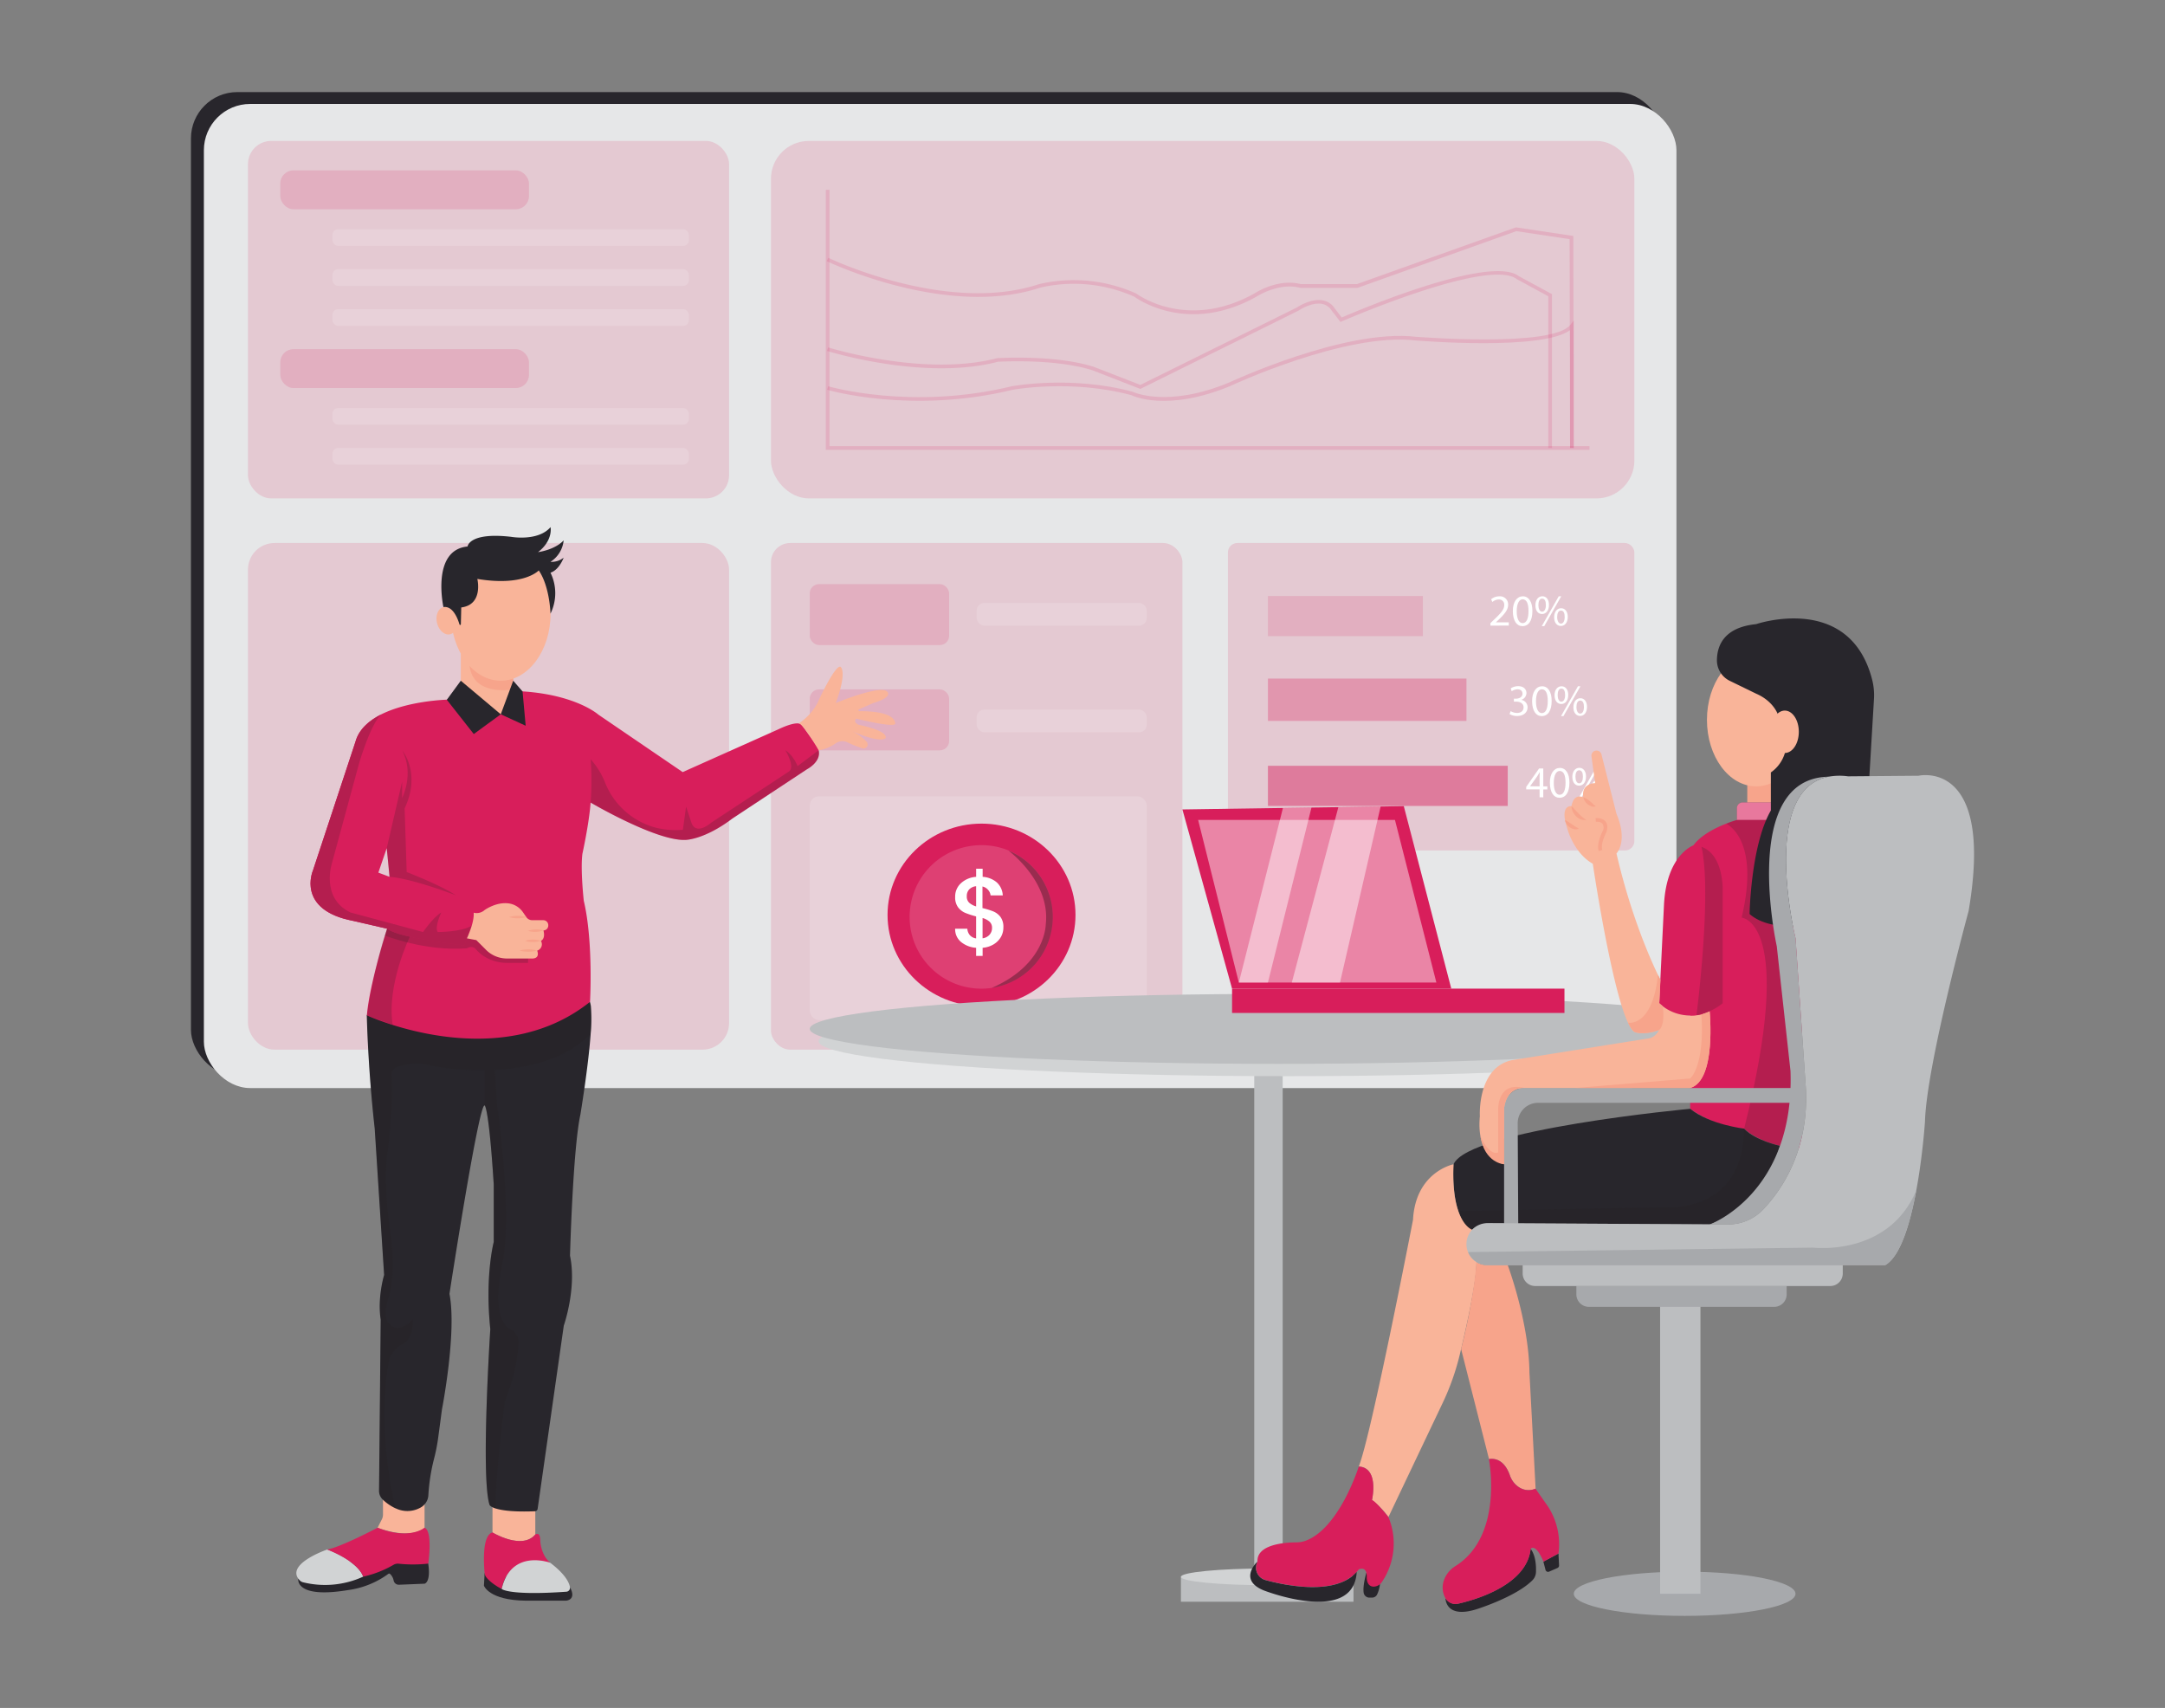 <svg id="b87d0a22-b63e-465c-baff-8dd6dfe039bb" data-name="Layer 1" xmlns="http://www.w3.org/2000/svg" width="865.76" height="682.89" viewBox="0 0 865.76 682.89"><rect x="0" y="0" width="865.76" height="682.89" fill="#808080" stroke="none"/><ellipse cx="673.67" cy="637.24" rx="44.33" ry="8.84" fill="#a7a9ac"/><rect x="663.86" y="518.32" width="16.13" height="118.92" fill="#bcbec0"/><path d="M630.47,514.15h84a0,0,0,0,1,0,0v3.37a5,5,0,0,1-5,5h-74.1a5,5,0,0,1-5-5v-3.37A0,0,0,0,1,630.47,514.15Z" fill="#a7a9ac"/><rect x="472.24" y="630.47" width="69.01" height="9.95" fill="#bcbec0"/><rect x="76.36" y="36.82" width="588.86" height="393.48" rx="18.52" fill="#28262C"/><rect x="81.53" y="41.56" width="588.86" height="393.48" rx="18.52" fill="#e6e7e8"/><rect x="99.16" y="56.35" width="192.39" height="142.92" rx="9.28" fill="#D81E5B" opacity="0.15"/><rect x="112.08" y="68.12" width="99.45" height="15.54" rx="5.25" fill="#D81E5B" opacity="0.15"/><rect x="132.95" y="91.66" width="142.52" height="6.66" rx="2.25" fill="#fff" opacity="0.15"/><rect x="132.95" y="107.64" width="142.52" height="6.66" rx="2.25" fill="#fff" opacity="0.15"/><rect x="112.08" y="139.61" width="99.45" height="15.54" rx="5.25" fill="#D81E5B" opacity="0.15"/><rect x="132.95" y="163.14" width="142.52" height="6.66" rx="2.25" fill="#fff" opacity="0.15"/><rect x="132.95" y="179.12" width="142.52" height="6.66" rx="2.25" fill="#fff" opacity="0.15"/><rect x="132.95" y="123.62" width="142.52" height="6.66" rx="2.25" fill="#fff" opacity="0.15"/><rect x="308.3" y="56.35" width="345.27" height="142.92" rx="15.14" fill="#D81E5B" opacity="0.15"/><g opacity="0.15"><polygon points="635.62 179.86 330.23 179.86 330.23 75.89 331.71 75.89 331.71 178.38 635.62 178.38 635.62 179.86" fill="#D81E5B"/></g><g opacity="0.15"><path d="M627.85,179.12l-.18-83.5-21.32-3.2-63.43,22.66-23,0c-8.63-2.26-17.45,3.51-17.54,3.57-27.14,15.16-47.32,1.05-48.72,0A59.53,59.53,0,0,0,416,115c-37.4,12.43-84.92-10.36-85.4-10.59l.65-1.33c.47.23,47.46,22.75,84.3,10.51a61.09,61.09,0,0,1,38.76,3.74l.15.09c.2.15,20.05,15,47.12-.06.33-.23,9.34-6.13,18.59-3.77h22.45L606.2,90.9l22.95,3.45.18,84.77Z" fill="#D81E5B"/></g><g opacity="0.15"><path d="M629.33,179.12h-1.48V132c-11.08,8.23-59.64,4.3-61.8,4.12-28-3.27-73.66,18-74.12,18.24C466.62,164.82,453,158.3,452.42,158c-24-6.47-47.24-2.19-47.47-2.15-40.49,9.86-73.86.09-74.19,0l.42-1.42c.33.1,33.33,9.76,73.46,0,.27-.05,23.81-4.4,48.3,2.21.27.12,13.8,6.53,38.4-3.63.43-.2,46.48-21.69,74.86-18.36.52,0,54.66,4.44,61.81-4.82l1.32-1.72Z" fill="#D81E5B"/></g><g opacity="0.15"><path d="M620.62,179.12h-1.48V118.45l-12.57-6.83c-11.28-8.68-69.37,16.61-70,16.87l-.53.23-3.59-4.64a5.7,5.7,0,0,0-3.78-2.57c-4.27-.81-9.41,2.69-9.47,2.72L456,155.51l-19.09-7.44c-15.19-4.85-37.68-3.43-37.91-3.41-29.52,7.71-67.9-4.22-68.28-4.35l.44-1.41c.38.12,38.37,11.93,67.61,4.3.36,0,23.13-1.47,38.63,3.47L456,153.9,518.5,123c.14-.1,5.61-3.82,10.48-2.9a7.08,7.08,0,0,1,4.71,3.15l2.86,3.69c6.29-2.72,59.42-25.3,70.82-16.52l13.25,7.19Z" fill="#D81E5B"/></g><rect x="308.3" y="217.12" width="164.54" height="202.56" rx="7.66" fill="#D81E5B" opacity="0.15"/><rect x="323.8" y="233.55" width="55.75" height="24.37" rx="3.73" fill="#D81E5B" opacity="0.15"/><rect x="323.8" y="275.64" width="55.75" height="24.37" rx="3.73" fill="#D81E5B" opacity="0.15"/><rect x="390.56" y="241.08" width="68.02" height="9.07" rx="3.06" fill="#fff" opacity="0.15"/><rect x="390.56" y="283.72" width="68.02" height="9.07" rx="3.06" fill="#fff" opacity="0.15"/><rect x="99.16" y="217.12" width="192.39" height="202.56" rx="10.61" fill="#D81E5B" opacity="0.15"/><rect x="491.04" y="217.12" width="162.52" height="122.93" rx="3.73" fill="#D81E5B" opacity="0.15"/><rect x="507.03" y="238.3" width="61.96" height="16.05" fill="#D81E5B" opacity="0.15"/><rect x="507.03" y="306.19" width="95.9" height="16.05" fill="#D81E5B" opacity="0.45"/><rect x="507.03" y="271.32" width="79.39" height="16.93" fill="#D81E5B" opacity="0.3"/><path d="M596,250.15v-1l1.23-1.19c3-2.8,4.28-4.29,4.3-6a2.06,2.06,0,0,0-2.29-2.26,3.88,3.88,0,0,0-2.45,1l-.5-1.1a5,5,0,0,1,3.27-1.17,3.24,3.24,0,0,1,3.53,3.35c0,2.13-1.55,3.86-4,6.2l-.92.85v0h5.18v1.29Z" fill="#fff"/><path d="M612.79,244.26c0,3.92-1.46,6.09-4,6.09-2.26,0-3.78-2.12-3.82-5.93s1.67-6,4-6S612.79,240.58,612.79,244.26Zm-6.27.18c0,3,.93,4.7,2.35,4.7,1.6,0,2.36-1.86,2.36-4.81s-.73-4.71-2.35-4.71C607.52,239.62,606.52,241.29,606.52,244.44Z" fill="#fff"/><path d="M619.42,241.86c0,2.43-1.28,3.64-2.77,3.64S614,244.35,614,242s1.26-3.6,2.79-3.6S619.42,239.66,619.42,241.86Zm-4.23.11c0,1.47.52,2.59,1.49,2.59s1.5-1.1,1.5-2.63-.41-2.57-1.5-2.57S615.19,240.51,615.19,242Zm1.35,8.38,6.78-11.93h1l-6.78,11.93Zm10.39-3.71c0,2.43-1.28,3.64-2.75,3.64s-2.68-1.16-2.7-3.47,1.26-3.62,2.79-3.62S626.93,244.44,626.93,246.64Zm-4.23.1c0,1.48.55,2.6,1.51,2.6s1.49-1.11,1.49-2.63-.4-2.58-1.49-2.58S622.7,245.29,622.7,246.74Z" fill="#fff"/><path d="M615.67,318.78v-3.15h-5.36v-1l5.15-7.37h1.68v7.17h1.62v1.22h-1.62v3.15Zm0-4.37v-3.85c0-.61,0-1.21.05-1.81h-.05c-.36.67-.64,1.17-1,1.7l-2.82,3.92v0Z" fill="#fff"/><path d="M627.6,312.88c0,3.93-1.45,6.09-4,6.09-2.25,0-3.78-2.11-3.82-5.93s1.67-6,4-6S627.6,309.21,627.6,312.88Zm-6.26.18c0,3,.92,4.71,2.34,4.71,1.6,0,2.36-1.87,2.36-4.82s-.73-4.7-2.34-4.7C622.33,308.25,621.34,309.92,621.34,313.06Z" fill="#fff"/><path d="M634.23,310.49c0,2.43-1.28,3.64-2.77,3.64s-2.68-1.16-2.7-3.48S630,307,631.55,307,634.23,308.28,634.23,310.49Zm-4.22.1c0,1.48.51,2.6,1.49,2.6s1.49-1.11,1.49-2.63-.41-2.58-1.49-2.58S630,309.14,630,310.59Zm1.35,8.38L638.14,307h1L632.35,319Zm10.38-3.71c0,2.43-1.27,3.64-2.75,3.64s-2.68-1.15-2.7-3.46,1.26-3.62,2.79-3.62S641.74,313.06,641.74,315.26Zm-4.22.11c0,1.47.55,2.59,1.51,2.59s1.49-1.1,1.49-2.63-.41-2.57-1.49-2.57S637.52,313.91,637.52,315.37Z" fill="#fff"/><path d="M604.1,284.33a5.13,5.13,0,0,0,2.55.73c2,0,2.63-1.28,2.61-2.23,0-1.62-1.47-2.31-3-2.31h-.87v-1.17h.87c1.14,0,2.57-.59,2.57-2,0-.92-.58-1.74-2-1.74a4.22,4.22,0,0,0-2.31.77l-.41-1.14a5.55,5.55,0,0,1,3-.89c2.27,0,3.3,1.35,3.3,2.75a2.86,2.86,0,0,1-2.13,2.72v0a3,3,0,0,1,2.58,3c0,1.85-1.44,3.46-4.21,3.46a5.79,5.79,0,0,1-3-.78Z" fill="#fff"/><path d="M620.49,280.23c0,3.93-1.46,6.09-4,6.09-2.26,0-3.79-2.11-3.82-5.93s1.67-6,4-6S620.49,276.56,620.49,280.23Zm-6.27.18c0,3,.92,4.71,2.35,4.71,1.59,0,2.36-1.87,2.36-4.82s-.73-4.7-2.35-4.7C615.22,275.6,614.22,277.27,614.22,280.41Z" fill="#fff"/><path d="M627.12,277.84c0,2.43-1.28,3.64-2.77,3.64s-2.68-1.16-2.7-3.48,1.26-3.61,2.79-3.61S627.12,275.64,627.12,277.84Zm-4.23.1c0,1.48.52,2.6,1.49,2.6s1.49-1.11,1.49-2.63-.4-2.58-1.49-2.58S622.89,276.49,622.89,277.94Zm1.35,8.38L631,274.39h1l-6.78,11.93Zm10.39-3.71c0,2.44-1.28,3.64-2.75,3.64s-2.69-1.15-2.7-3.46,1.26-3.62,2.78-3.62S634.63,280.41,634.63,282.61Zm-4.23.11c0,1.47.55,2.59,1.51,2.59s1.49-1.1,1.49-2.63-.41-2.57-1.49-2.57S630.4,281.26,630.4,282.72Z" fill="#fff"/><rect x="323.8" y="318.39" width="134.78" height="89.47" rx="3.73" fill="#fff" opacity="0.15"/><ellipse cx="392.5" cy="365.81" rx="37.58" ry="36.5" fill="#D81E5B"/><path d="M421,366.6A28.69,28.69,0,0,1,396.57,395h0a28.69,28.69,0,1,1-4.19-57.08A28.32,28.32,0,0,1,403.2,340l0,0h0A28.71,28.71,0,0,1,421,366.6Z" fill="#fff" opacity="0.15"/><path d="M421,366.6A28.69,28.69,0,0,1,396.57,395c21.6-9.36,21.61-25.35,21.61-25.35,2-16.75-14.15-29-14.95-29.57h0A28.71,28.71,0,0,1,421,366.6Z" opacity="0.31"/><path d="M400.32,374.52a8.39,8.39,0,0,1-2.88,3,10.05,10.05,0,0,1-4.5,1.44v3.24h-2.6v-3.24a10.59,10.59,0,0,1-6.07-2.36,6.61,6.61,0,0,1-2.32-5.28h4.88a4.32,4.32,0,0,0,1,2.58,4,4,0,0,0,2.51,1.3v-8.79A32.89,32.89,0,0,1,386,365a7.06,7.06,0,0,1-2.86-2.22,6.59,6.59,0,0,1-1.18-4.16,7.19,7.19,0,0,1,2.32-5.49,9.91,9.91,0,0,1,6.07-2.54v-3.24h2.6v3.24a9.53,9.53,0,0,1,5.66,2.22A7.53,7.53,0,0,1,401,358h-4.88a3.9,3.9,0,0,0-1-2.21,4.19,4.19,0,0,0-2.24-1.34v8.63a29.23,29.23,0,0,1,4.36,1.34,7,7,0,0,1,2.84,2.2,6.62,6.62,0,0,1,1.16,4.13A7.62,7.62,0,0,1,400.32,374.52Zm-12.75-13.59a7,7,0,0,0,2.77,1.48v-8.07a4.35,4.35,0,0,0-2.73,1.24,3.8,3.8,0,0,0-1,2.79A3.3,3.3,0,0,0,387.57,360.93Zm8.13,12.81a4,4,0,0,0,1-2.74,3.22,3.22,0,0,0-1-2.49,7.18,7.18,0,0,0-2.78-1.46v8.11A4.42,4.42,0,0,0,395.7,373.74Z" fill="#fff"/><rect x="501.56" y="419.67" width="11.37" height="209.21" fill="#bcbec0"/><ellipse cx="514.8" cy="416.3" rx="187.46" ry="13.99" fill="#d1d3d4"/><path d="M614.22,628.51a4.83,4.83,0,0,1-1.41,3.32c-6.64,6.69-22.37,11.59-22.37,11.59-12.25,3.84-12.4-4-12.4-4.44a4.64,4.64,0,0,0,5.09,2.22c7.55-1.73,27.43-7.65,28.94-21.94C614.12,621.93,614.31,626.1,614.22,628.51Z" fill="#28262C"/><path d="M617.18,624.38l.85,3.29a1.06,1.06,0,0,0,1.46.71l3.32-1.45a1.07,1.07,0,0,0,.64-1l-.23-4.77Z" fill="#28262C"/><path d="M546.39,628.88s-1.5,5-1.08,7.9a2.32,2.32,0,0,0,2.32,2h1a2.28,2.28,0,0,0,2-1.13,12.27,12.27,0,0,0,1.2-6.32Z" fill="#28262C"/><ellipse cx="506.75" cy="630.47" rx="34.51" ry="3.34" fill="#d1d3d4"/><ellipse cx="511.26" cy="411.38" rx="187.46" ry="13.99" fill="#bcbec0"/><polygon points="698.72 307.55 698.72 320.88 710.46 320.88 710.46 308.84 698.72 307.55" fill="#f7a48b"/><path d="M694.59,327.85V323.1a2.22,2.22,0,0,1,2.22-2.22h13.65v7Z" fill="#D81E5B"/><path d="M694.59,327.85V323.1a2.22,2.22,0,0,1,2.22-2.22h13.65v7Z" fill="#fff" opacity="0.4"/><path d="M720.6,327.86V459.51c-16-1.23-22.72-7.82-23.14-8.23v0a43.4,43.4,0,0,1-21.57-7.93V340.23c2.29-5.42,9.64-9.06,14.42-10.92,2.5-1,4.29-1.45,4.29-1.45Z" fill="#D81E5B"/><path d="M720.6,327.86V459.51c-16-1.23-22.72-7.82-23.14-8.23v0c20.93-83.12-1-84.38-1-84.38,7.61-31.72-6.2-37.57-6.2-37.57,2.5-1,4.29-1.45,4.29-1.45Z" fill="#231f20" opacity="0.2"/><path d="M711.75,458.13s0,0,0,.05c-7.24,25.1-28.09,31.37-28.09,31.37l-85.77-.49c-7.06-.34-9.41,2.87-9.41,2.87-2.68-1.38-4.2-4.44-5.32-7.73-2.76-7.95-1.9-18.69-1.9-18.69,6.07-14,94.63-22.18,94.63-22.18,7.77,6.34,21.57,7.93,21.57,7.93l.12.14C702.14,456.06,711.75,458.13,711.75,458.13Z" fill="#28262C"/><path d="M711.74,458.18a47,47,0,0,1-28.09,31.37l-85.77-.49c-7.92-.06-9.41,2.87-9.41,2.87-2.68-1.38-4.2-4.44-5.32-7.73L667,482.66s30.19,2.14,30.41-31.4l.12.14C698.25,452.17,702.07,456,711.74,458.18Z" fill="#231f20" opacity="0.2"/><path d="M581.25,465.51s-15.19,3-16.2,22.2c0,0-16.65,86.06-21.7,98.68,0,0,7.82-.75,5.3,13.38a30.75,30.75,0,0,1,6.56,6.81l21.7-45.64a99.25,99.25,0,0,0,6.82-19.25c2.73-11.32,6.65-28.91,6.71-37.1l-1.73-12.91S580.2,489.07,581.25,465.51Z" fill="#f9b499"/><path d="M614.07,595.18s-4.32,2.25-8.32-2a9.65,9.65,0,0,1-2-3.48c-.85-2.4-3.17-7.11-8.31-6.32l-11.16-44s4.9-18.53,6.17-34.83a6.72,6.72,0,0,0,4.36,1.23h8.09s8.5,22.66,8.71,43Z" fill="#f7a48b"/><path d="M552.66,632.45a4.06,4.06,0,0,1-3.24,1.93c-3,.07-2.87-3.57-2.87-3.57.21-5-3.2-3.32-3.2-3.32-.25.36-.53.68-.81,1-8.59,9.67-28.65,5.4-36.48,3.26a5.15,5.15,0,0,1-3.3-7.21l.09-.17c-.34-6.94,11.12-7.65,15.28-7.68a11.55,11.55,0,0,0,3.71-.56c13.74-4.81,21.51-29.74,21.51-29.74,8.32.46,5.3,13.37,5.3,13.37,1.72.68,6.56,6.8,6.56,6.8A27.41,27.41,0,0,1,552.66,632.45Z" fill="#D81E5B"/><path d="M542.54,628.5c-1.22,21.47-37.18,7.39-37.18,7.39-10.46-4.28-2.51-11.51-2.51-11.51l-.09.17a5.15,5.15,0,0,0,3.3,7.21C513.89,633.9,534,638.17,542.54,628.5Z" fill="#28262C"/><path d="M623.22,621.13l-6,3.25c-3.26-7.65-5.11-5.12-5.11-5.12-1.51,14.29-21.39,20.21-28.94,21.94A4.64,4.64,0,0,1,578,639h0a8.72,8.72,0,0,1-.58-7.2,11,11,0,0,1,4.66-5.68c19.35-12.22,13.31-42.71,13.31-42.71,5.14-.79,7.46,3.92,8.31,6.32a9.65,9.65,0,0,0,2,3.48c4,4.25,8.32,2,8.32,2l5,7.13A27.63,27.63,0,0,1,623.22,621.13Z" fill="#D81E5B"/><path d="M609,505.82h127.9a0,0,0,0,1,0,0v3.37a5,5,0,0,1-5,5h-118a5,5,0,0,1-5-5v-3.37A0,0,0,0,1,609,505.82Z" fill="#bcbec0"/><path d="M601.47,491.68V443.19a8.15,8.15,0,0,1,8.15-8.16H717.49v5.91H615.06a8.15,8.15,0,0,0-8.15,8.15l.23,42.59Z" fill="#a7a9ac"/><path d="M675.88,435H609.62s-7-.71-8.15,8.14v22.33s-11.34-1.88-9.69-19.13c0,0-1.17-19.38,12.76-22.44l54.94-8.75s6.24-.74,5.4-12.88c0,0,7.8,5.31,15.49,3.33a12.85,12.85,0,0,0,3.28-1.33S686.49,432,675.88,435Z" fill="#f9b499"/><path d="M592,454.22s3.32,8,7.1,6.57V443.33s-.24-11.13,10.51-8.3c0,0-7-1.18-8.15,8.16v22.32S593.65,465.13,592,454.22Z" fill="#f7a48b"/><path d="M675.88,435H630.06l45.82-3.79s5.89-4.66,4.49-25.61l3.28-1.33S686.49,432,675.88,435Z" fill="#f7a48b"/><path d="M664,391.8s-10.5-19.86-17.59-50.57c0,0,4.72-4.73,0-15.84l-6-23.76a2.06,2.06,0,0,0-3-1.27h0a2.07,2.07,0,0,0-1,2.05l1.47,10.7s-5.67,0-4.73,5.67c0,0-3.78-1.89-4.72,3.54,0,0-4.73-.71-1.89,8.27,0,0,2.36,10.17,10.4,14.77,0,0,9.78,66,17.24,67.46,0,0,3.47,1.18,9.34-1,0,0,2.4-2.28,1.38-9.48l-1.38-1.17Z" fill="#f9b499"/><path d="M628.41,322.32c1.09,1,1.93,2,2.85,2.95.45.47.93.88,1.41,1.32s1,.8,1.65,1.27a4.81,4.81,0,0,1-4.11-1.55,6.91,6.91,0,0,1-1.27-1.83A5.14,5.14,0,0,1,628.41,322.32Z" fill="#f7a48b"/><path d="M625.82,327.85a22.11,22.11,0,0,1,2.81,1.76c.42.29.85.55,1.28.84l1.45.85a2.94,2.94,0,0,1-1.85.24,4.7,4.7,0,0,1-1.71-.71,5.4,5.4,0,0,1-1.28-1.29A3.8,3.8,0,0,1,625.82,327.85Z" fill="#f7a48b"/><path d="M633.13,318.78a8.65,8.65,0,0,1,2.7,1.59c.38.32.75.62,1.09,1a8.67,8.67,0,0,0,1.18,1,2.14,2.14,0,0,1-1.75,0,4.7,4.7,0,0,1-1.45-.82A5,5,0,0,1,633.13,318.78Z" fill="#f7a48b"/><path d="M639.34,340.3c-1.12-3,1.54-8,1.65-8.17a3,3,0,0,0-.15-2.75c-.79-1-2.65-.79-2.66-.79l-.16-1.47c.11,0,2.66-.27,4,1.33.83,1,.95,2.43.37,4.26-.74,1.39-2.36,5.1-1.63,7.08Z" fill="#f7a48b"/><rect x="492.69" y="395.29" width="132.92" height="9.72" fill="#D81E5B"/><polygon points="472.83 323.64 492.69 395.3 580.36 395.3 561.36 322.32 472.83 323.64" fill="#D81E5B"/><polygon points="479.12 327.84 495.4 392.85 574.39 392.85 557.83 327.84 479.12 327.84" fill="#fff" opacity="0.46"/><polygon points="513.04 323.04 495.4 392.85 507.03 392.85 524.45 322.87 513.04 323.04" fill="#fff" opacity="0.46"/><polygon points="516.58 392.85 535.2 322.71 552.1 322.46 535.85 392.85 516.58 392.85" fill="#fff" opacity="0.46"/><ellipse cx="702.26" cy="287.83" rx="19.67" ry="26.58" fill="#f9b499"/><path d="M686.58,264.13c0-5.61,2.48-13.26,15.68-14.58,0,0,37.3-12.76,46.36,22.07a25.31,25.31,0,0,1,.76,7.9l-4.84,81.27a6.71,6.71,0,0,1-4.9,6.08c-9.32,2.6-30.27,7.13-40-1.42,0,0,.46-27.44,8.51-41.4V308.84a14.42,14.42,0,0,0,5.61-7.78l-2.93-15.69s-1.81-5.1-8.53-8l-10.54-5.13A9.12,9.12,0,0,1,686.58,264.13Z" fill="#28262C"/><ellipse cx="713.72" cy="292.59" rx="5.61" ry="8.48" fill="#f9b499"/><path d="M787.21,364.33s-16.8,61.54-17.43,84.07c0,0-.73,11.27-2.83,23.9-.21,1.2-.42,2.42-.65,3.64-2.39,13-6.3,26.36-12.39,29.87H594.79a8.31,8.31,0,0,1-7.43-4.54,5.44,5.44,0,0,1-.3-.65,7.91,7.91,0,0,1-.65-3.19,8.38,8.38,0,0,1,8.37-8.38h.05l88.81.49,7.42,0a19.24,19.24,0,0,0,14.05-6c7.45-7.85,18.12-23.47,17.07-47.86L718,375.12s-14.61-59.5,13.38-64.6a24.66,24.66,0,0,1,7.63-.12l28.23-.24S797.68,303.1,787.21,364.33Z" fill="#bcbec0"/><path d="M722.19,435.72c1,24.4-9.63,40-17.07,47.86a19.25,19.25,0,0,1-14,6l-7.42,0s34-12.27,32.3-61.35l-5.49-49.91s-14.94-67.4,20.92-67.77c-28,5.11-13.38,64.61-13.38,64.61Z" fill="#a7a9ac"/><path d="M766.3,475.94c-2.39,13-6.3,26.36-12.39,29.87H594.79a8.31,8.31,0,0,1-7.43-4.54,5.44,5.44,0,0,1-.3-.65l138-1.78S755.18,502.54,766.3,475.94Z" fill="#a7a9ac"/><path d="M688.88,355.45v45.69a22.89,22.89,0,0,1-10.47,4.73,18.24,18.24,0,0,1-14.91-4.73l1.91-39.34c1-20,11.74-23.79,11.74-23.79a10.43,10.43,0,0,1,3.3.59C689.14,341.64,688.88,355.45,688.88,355.45Z" fill="#D81E5B"/><path d="M688.88,355.45v45.69a22.89,22.89,0,0,1-10.47,4.73s6.29-48.58,2-67.27C689.14,341.64,688.88,355.45,688.88,355.45Z" fill="#231f20" opacity="0.2"/><path d="M663,389.77l1,2-.46,9.34s1,.92,1.38,1.17c0,0,1.11,7.2-1.38,9.48,0,0-4.87,2.12-9.34,1,0,0-1.17.36-3.16-3.88C651,408.94,660.81,410.89,663,389.77Z" fill="#f7a48b"/><path d="M119.29,631.2s-1.62,8.12,19.84,4.57a35.09,35.09,0,0,0,16.15-6.48.53.53,0,0,1,.67,0,4.81,4.81,0,0,1,1.46,2.64,2.11,2.11,0,0,0,2.12,1.7l10.25-.42s2.57-.44,1.47-8L166.42,619,151,620.61Z" fill="#28262C"/><path d="M196.94,599.59v13.13s11.63,7.14,17.12.83V601.41Z" fill="#f9b499"/><path d="M193.8,629l-.28,5s1.92,5.82,16.71,6h16.13s4.36-.22,1.57-5.35Z" fill="#28262C"/><path d="M153.15,598v7.62a4.09,4.09,0,0,1-.43,1.82L151,610.83s12.74,5.1,18.78,0V599.59Z" fill="#f9b499"/><path d="M130.94,619.52s-17.24,5.84-11.12,12.32a2.83,2.83,0,0,0,1.3.79,36.69,36.69,0,0,0,24.12-2.24S144.26,625,130.94,619.52Z" fill="#d1d3d4"/><path d="M236.2,413.33c0,.09,0,.14,0,.14-1,13.57-4.11,32.19-4.11,32.19-3,13.83-4.15,56.43-4.15,56.43,2.76,13-2.49,27.95-2.49,27.95L215,603.25a1.12,1.12,0,0,1-1.07,1c-8.7.34-13.25-.35-15.63-1.09-2.21-.69-2.52-1.43-2.52-1.43-3.59-10.79.29-70.28.29-70.28-2.22-21.3,1.37-34.86,1.37-34.86v-23c-1.94-30.71-3.59-31.54-3.59-31.54-2.22-2.21-14.11,75.26-14.11,75.26,3,15.49-3,46.2-3,46.2l-1.47,11a72.81,72.81,0,0,1-1.74,8.92,76.06,76.06,0,0,0-2.23,14.34,6,6,0,0,1-2.94,4.9,10.75,10.75,0,0,1-10.07.44A18.53,18.53,0,0,1,153,599.5a4.77,4.77,0,0,1-1.43-3.47l.66-68.41c-1.37-8.92,1.37-17.84,1.37-17.84l-3.77-58.65c-2.74-24.34-3.15-45.17-3.15-45.17a9,9,0,0,1,2.76-2.22h0c1.52-.63,1.79.71,1.79.71l12.61-.84,46.53-7.46,25.5,4.42a8.86,8.86,0,0,1,.41,1.89.49.49,0,0,1,0,.12A65.3,65.3,0,0,1,236.2,413.33Z" fill="#28262C"/><path d="M236.36,402.57a.49.49,0,0,0,0-.12,14.26,14.26,0,0,0-.41-1.89l-25.5-4.42-59.14,8.3a1.6,1.6,0,0,0-1.79-.71h0a5.61,5.61,0,0,0-2.76,2.22s.41,20.83,3.15,45.17l3.77,58.65s-2.74,8.92-1.37,17.84L151.61,596A4.77,4.77,0,0,0,153,599.5a18.53,18.53,0,0,0,5.25,3.63s-8.11-30.48-2.58-59.8a11.43,11.43,0,0,1,5.25-5.81s4.43-1.39,4.16-10c0,0-5.66,6.35-9.41,1.66,0,0-3.33-1.38.28-12.17,0,0,1.93-6.37.55-21.58,0,0-3.83-22.14-1.22-36.8,0,0,2.17-19.07,1.29-28.67a3.11,3.11,0,0,1,1.93-3.16,22.91,22.91,0,0,1,14.6-.54,110.38,110.38,0,0,0,20.75,1.63v14.14s1.65.83,3.59,31.54v23s-3.59,13.56-1.37,34.86c0,0-3.88,59.49-.29,70.28,0,0,.31.74,2.52,1.43-.51-11,3.58-42.65,3.58-42.65,4.59-12,5.45-19.8,5.41-24.09a5.51,5.51,0,0,0-3-4.87c-8.9-4.52-3.25-26.66-3.25-26.66,3.88-21.57-2.22-62.8-2.22-62.8l-.94-14.28c12.94-.68,28.15-4,38.26-14.31,0,0,0-.05,0-.14A45.28,45.28,0,0,0,236.36,402.57Z" fill="#231f20" opacity="0.2"/><path d="M327.37,300a.06.06,0,0,0,0,0,6.76,6.76,0,0,0-.95-2.07l-5.54-7.75s-.55-2.9-9.68,1.45L273,308.71l-33.75-23s-8.8-7.88-30.3-9.28l-30.28,3.32s-15.25.4-26.18,5.86c-4.94,2.47-9,6-10.36,11l-17,51.46s-6.85,15.77,16.18,20.13l13.49,3.11s-7.05,22-8.09,34.66c0,0,52.15,24.21,89.23-5.4,0,0,1.38-24.07-2.49-40.4,0,0-1.39-12.44-.55-18.81,0,0,2.69-12.17,3.28-20.47h0c.78.46,26.47,15.47,37.92,14.93,0,0,7.47,0,18.81-8.58l29.74-19.64S328.47,304.65,327.37,300ZM151.3,348.9l3.36-9.79,1.11,11.47Z" fill="#D81E5B"/><path d="M154.65,339.11l6.15-26.55v6.52s5-9.68,0-19.09c0,0,7.75,9,1,23.24l.83,25.45s13.15,5,19.65,9.27c0,0-17.44-6.73-26.5-7.37Z" fill="#231f20" opacity="0.2"/><path d="M163.91,374.5s-9.44,19.33-6.87,35.29L146.72,406s2.68-19.45,8.09-34.66C154.81,371.3,156.73,373.08,163.91,374.5Z" fill="#231f20" opacity="0.2"/><path d="M154.81,371.3l-.89,2.77s16.29,6.44,32.79,5.09c0,0,2-1.28,3.46.19,0,0,4,5.65,12.8,5.65h8.17l.08-1.79-11.46-6.15-6-2.84-7.06-.6-4.44.75-16.22-1.2L158,371.3S155.24,369.43,154.81,371.3Z" fill="#231f20" opacity="0.2"/><path d="M322.67,307.6l-29.74,19.64c-11.34,8.58-18.81,8.58-18.81,8.58-11.45.54-37.14-14.47-37.92-14.93h0a119.36,119.36,0,0,0,0-17.32A31.6,31.6,0,0,1,242,313a30.16,30.16,0,0,0,20.5,18,33.74,33.74,0,0,0,10.58.78l1.28-9.26,2.13,6.42c1.92,5.35,7.9,0,7.9,0l31.15-20.5c2.5-1.87-1.31-8.17-1.49-8.47,3.19,2,4.9,6.34,4.9,6.34l8.45-6.35a.06.06,0,0,1,0,0C328.47,304.65,322.67,307.6,322.67,307.6Z" fill="#231f20" opacity="0.2"/><path d="M319.38,289.26s5.72-3.49,8.13-9.53c0,0,6.71-14.43,8.66-13.07,0,0,2.73,1.76-1.95,14.43,0,0,17.55-7.29,20.47-4.62,0,0,2.92,2.09-5.46,4.62l-5.72,2.5a.39.39,0,0,0,.15.75c4.29,0,13.89.36,14.34,4.92,0,0,1.23,2.15-15.59-1.93,0,0-1.56,1.28,1,2.49,0,0,11.7,2.19,10.73,5.31,0,0-1.56,2.34-13.26-2.73a19.86,19.86,0,0,1,5.72,4.22,1.63,1.63,0,0,1-1.78,2.57,46.88,46.88,0,0,1-5.87-2.36,4.73,4.73,0,0,0-4.86.43,15.73,15.73,0,0,1-6.7,2.73S321.08,289.19,319.38,289.26Z" fill="#f9b499"/><path d="M188.53,370.15,185.69,378s-25.56-2.72-30.88-6.67l-13.49-3.11c-23-4.36-16.18-20.13-16.18-20.13l17-51.46c1.35-5,5.41-8.48,10.35-11h0s-3.45,2-8.76,19.08l-10.91,40.11s-4.83,14.12,7.28,20l29.07,7.83s4-5.86,7.3-7.82c-.13.28-2.79,5.92-1.43,7.82C175.06,372.66,184.67,372.66,188.53,370.15Z" fill="#D81E5B"/><path d="M188.53,370.15,185.69,378s-25.56-2.72-30.88-6.67l-13.49-3.11c-23-4.36-16.18-20.13-16.18-20.13l17-51.46c1.35-5,5.41-8.48,10.35-11h0s-3.45,2-8.76,19.08l-10.91,40.11s-4.83,14.12,7.28,20l29.07,7.83s4-5.86,7.3-7.82c-.13.28-2.79,5.92-1.43,7.82C175.06,372.66,184.67,372.66,188.53,370.15Z" fill="#231f20" opacity="0.2"/><path d="M189.42,364.93a4.76,4.76,0,0,0,4.35-1.05s4.8-3.51,10-2.62a8.32,8.32,0,0,1,5.4,3.54l1.29,1.88a2.85,2.85,0,0,0,2.36,1.24h4.49a2,2,0,0,1,1.94,1.95V370a1.94,1.94,0,0,1-1.94,2h0s1,3.15-1,4.19a2.65,2.65,0,0,1-1.5,3.9s1.5,3.44-2.55,3.15H202.6a11.8,11.8,0,0,1-8.53-3.76l-3.6-3.6-3.76-.7S189.72,369,189.42,364.93Z" fill="#f9b499"/><path d="M210.44,366.68a11,11,0,0,1-3.39.49,10.81,10.81,0,0,1-3.4-.49,10.79,10.79,0,0,1,3.4-.48A11,11,0,0,1,210.44,366.68Z" fill="#f7a48b"/><path d="M217.29,372a9.21,9.21,0,0,1-3.06.58,8.92,8.92,0,0,1-3.09-.38,8.73,8.73,0,0,1,3.06-.58A8.92,8.92,0,0,1,217.29,372Z" fill="#f7a48b"/><path d="M216.24,376.16a9.33,9.33,0,0,1-3.15.49,9.24,9.24,0,0,1-3.14-.49,9.23,9.23,0,0,1,3.14-.48A9.57,9.57,0,0,1,216.24,376.16Z" fill="#f7a48b"/><path d="M214.74,380.06a13.15,13.15,0,0,1-7,0,13.15,13.15,0,0,1,7,0Z" fill="#f7a48b"/><polygon points="200.25 285.6 184.27 284.57 184.27 255.94 205.23 255.94 205.23 284.41 200.25 285.6" fill="#f9b499"/><path d="M205.23,270.27v5.38S188,278.91,187.68,264.7Z" fill="#f7a48b"/><ellipse cx="200.25" cy="245.34" rx="19.92" ry="26.83" fill="#f9b499"/><ellipse cx="178.68" cy="248.16" rx="4.01" ry="5.6" transform="translate(-55.09 51.02) rotate(-14.1)" fill="#f9b499"/><path d="M177.32,242.73s-5-22.84,9.65-24.22c0,0,.55-5.81,17.43-3.87,0,0,10.77,1.93,15.76-3.88,0,0,1.12,5.26-5,10,0,0,6.64-.83,10.24-4.7a11.49,11.49,0,0,1-5.27,8.58,7.79,7.79,0,0,0,5.27-1.66s-1.74,4.88-5.27,6a18.53,18.53,0,0,1,0,16.38s-.24-10.78-4.69-17.29c0,0-5.88,6.51-24.56,3.4,0,0,2.52,10.27-6.43,11.41l-.16,6.7a.28.28,0,0,1-.55.08C182.92,246.88,180.93,242.2,177.32,242.73Z" fill="#28262C"/><polygon points="178.68 279.79 184.27 272.17 200.25 285.6 189.46 293.49 178.68 279.79" fill="#28262C"/><polygon points="200.25 285.6 210.21 290.17 208.97 276.47 205.23 272.17 200.25 285.6" fill="#28262C"/><path d="M200.61,635.32s-4.19-2.1-6.21-4.77a3.07,3.07,0,0,1-.6-1.51c-.31-3.22-1.17-15.17,3.14-16.32,0,0,11.8,7.14,17.12.83,0,0,2-1.44,2,2.61,0,0,.17,5.53,4,8.69C220,624.85,203.77,620,200.61,635.32Z" fill="#D81E5B"/><path d="M151,610.83s-14.68,7.74-20.06,8.69a0,0,0,0,0,0,.09c1.47.55,11.94,4.66,14.31,10.78a42.28,42.28,0,0,0,12.1-4.72,3.48,3.48,0,0,1,2.19-.44,54.82,54.82,0,0,0,11.72-.05s1.88-13-1.47-14.35C169.78,610.83,163.88,615.93,151,610.83Z" fill="#D81E5B"/><path d="M200.61,635.32s2.86,2.72,25.85,1.1a1.57,1.57,0,0,0,1.47-1.79c-.31-1.86-1.86-5.2-7.89-9.78C220,624.85,204.45,619,200.61,635.32Z" fill="#d1d3d4"/></svg>